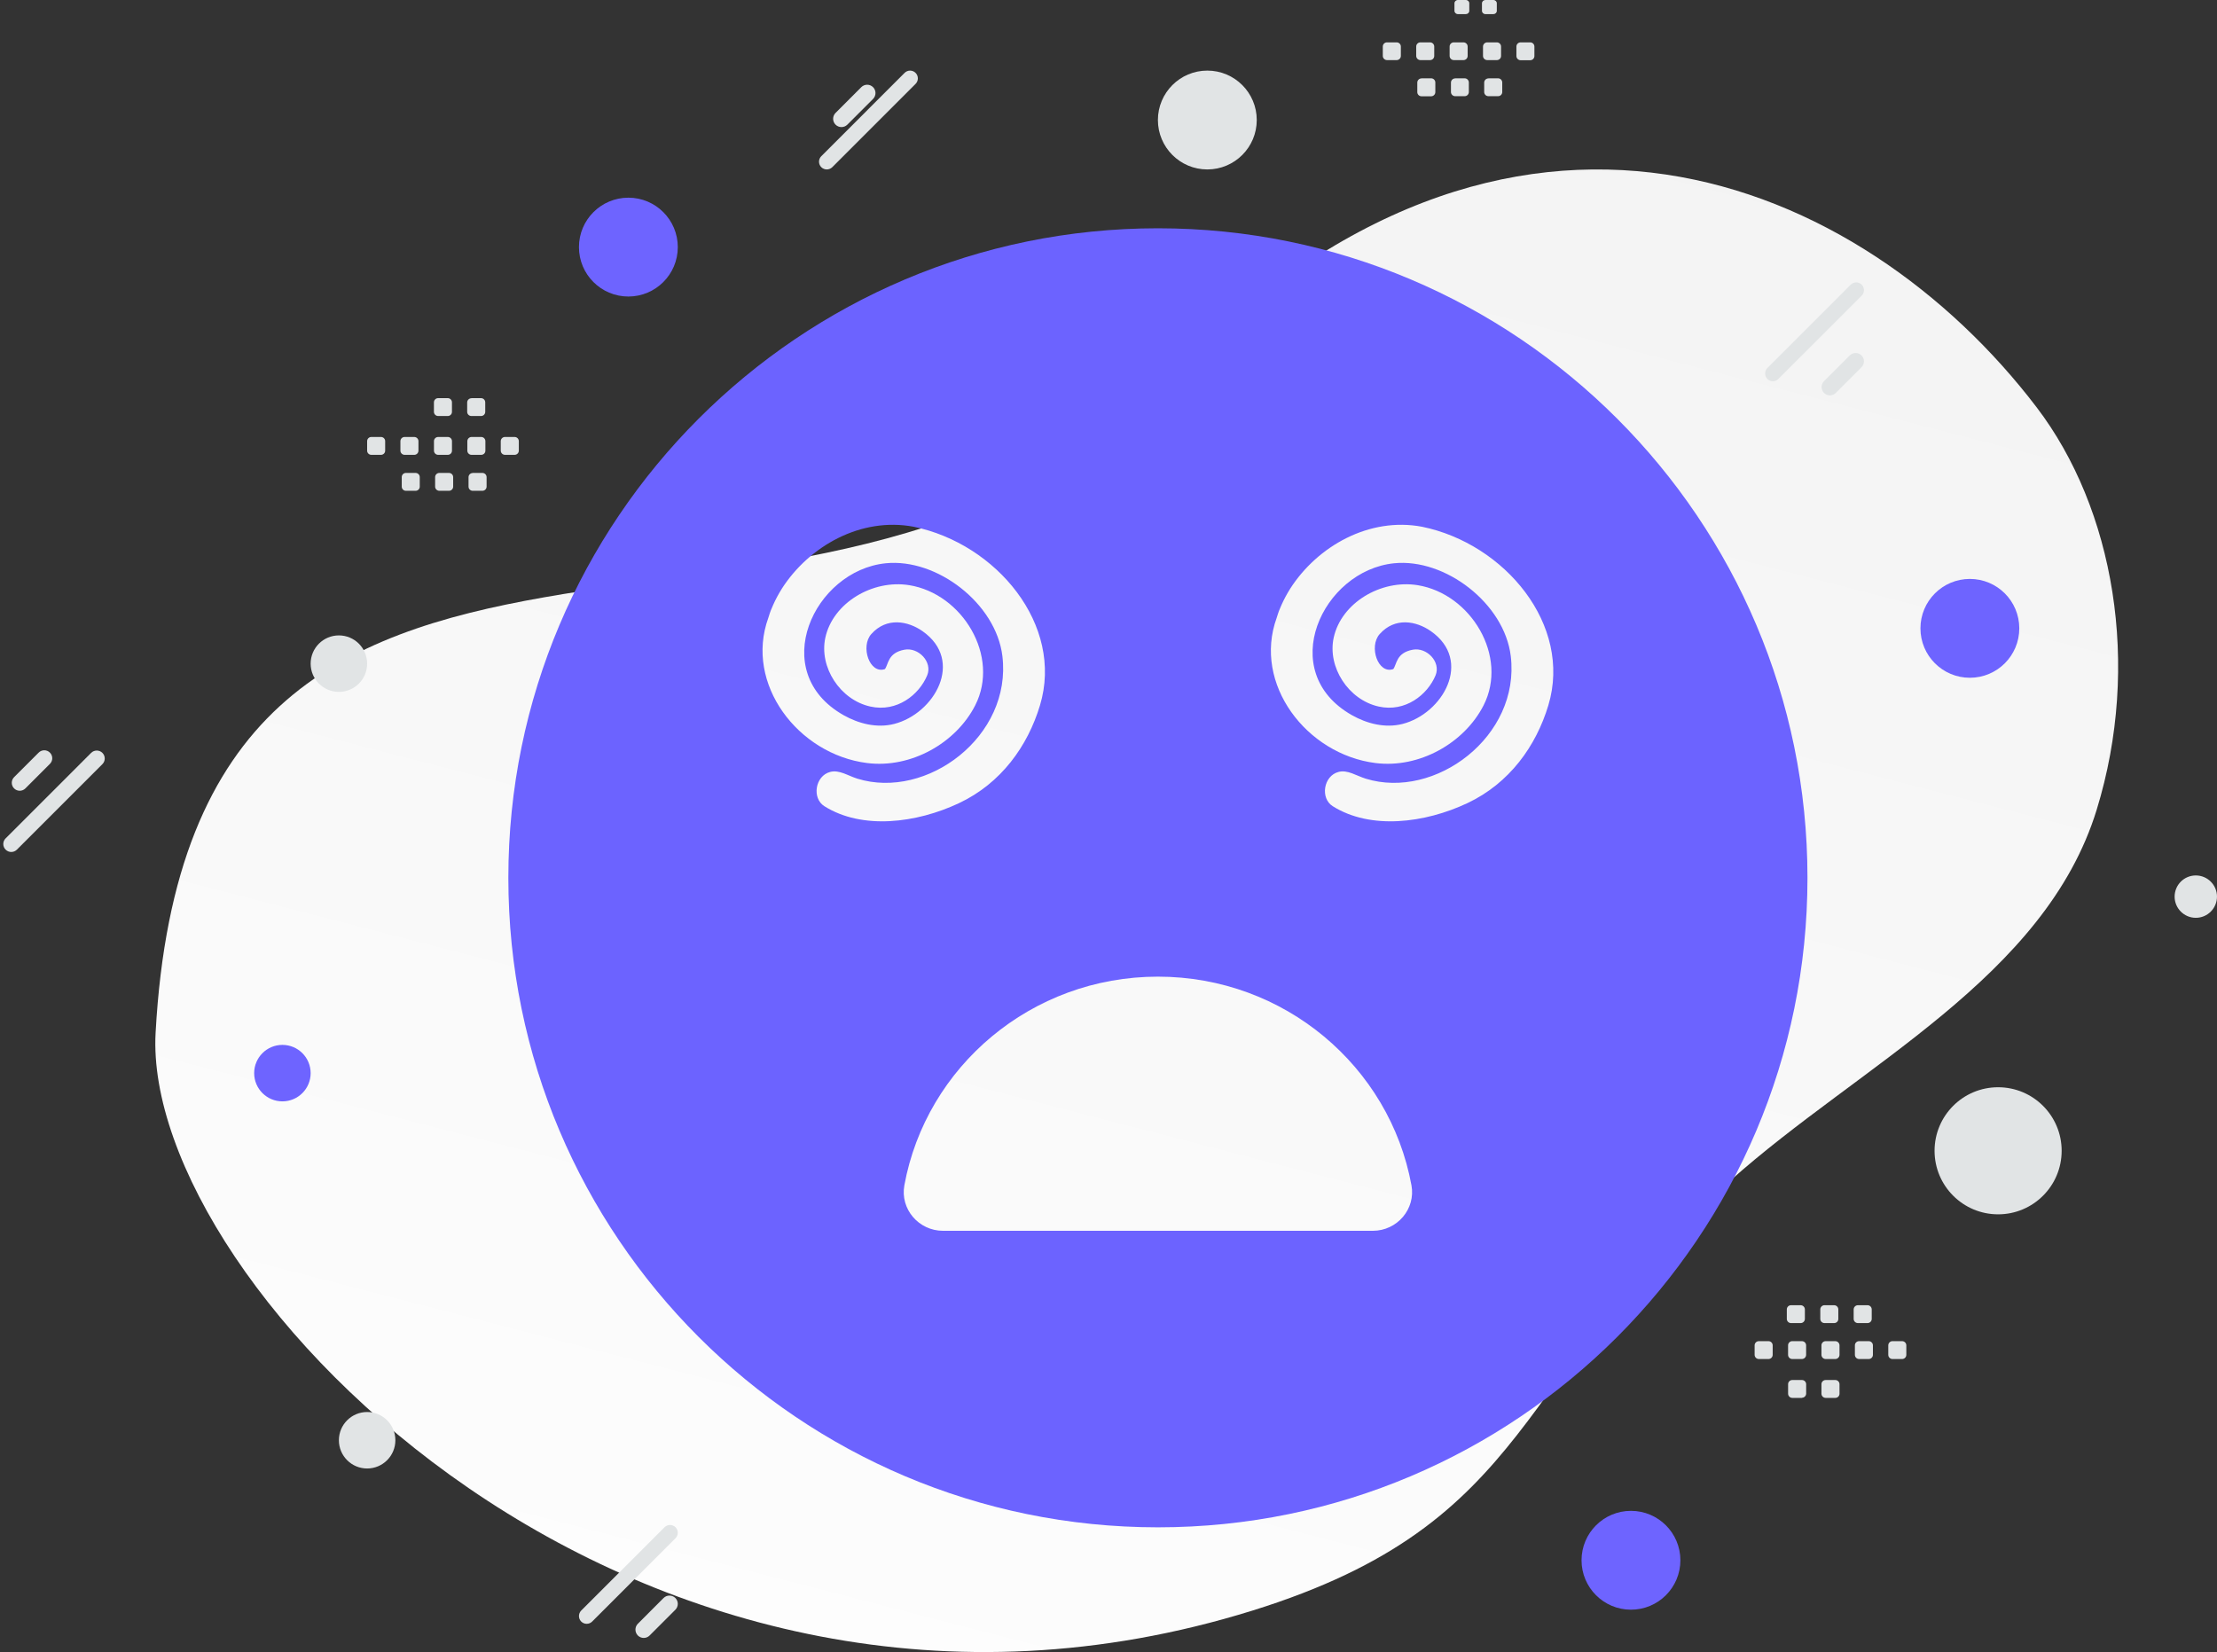 <?xml version="1.0" encoding="UTF-8"?>
<svg width="157px" height="117px" viewBox="0 0 157 117" version="1.1" xmlns="http://www.w3.org/2000/svg" xmlns:xlink="http://www.w3.org/1999/xlink">
    <rect x="0" y="0" width="157" height="117" fill="#333333" stroke="none"/>
    <title>F15E894E-149A-4FE4-A8D2-512119D4C39D</title>
    <defs>
        <linearGradient x1="30.707%" y1="113.206%" x2="78.111%" y2="-47.662%" id="linearGradient-1">
            <stop stop-color="#FFFFFF" offset="0%"></stop>
            <stop stop-color="#EEEEEE" offset="100%"></stop>
        </linearGradient>
    </defs>
    <g id="Vocabulary-Explorer" stroke="none" stroke-width="1" fill="none" fill-rule="evenodd">
        <g id="Type" transform="translate(-467, -725)">
            <g id="Group-4" transform="translate(377, 712)">
                <g id="Obsessions" transform="translate(90, 13)">
                    <g id="OBS-BG">
                        <path d="M103.244,0 L103.806,0 C103.941,0 104.05,0.104 104.05,0.232 L104.05,0.766 C104.051,0.828 104.025,0.887 103.979,0.931 C103.933,0.975 103.871,1 103.806,1 L103.244,1 C103.109,0.999 102.999,0.895 102.999,0.766 L102.999,0.232 C102.999,0.104 103.109,0 103.244,0 Z M105.193,0 L105.755,0 C105.89,0 105.999,0.104 105.999,0.232 L105.999,0.766 C106,0.828 105.974,0.887 105.929,0.931 C105.883,0.975 105.82,1 105.755,1 L105.193,1 C105.057,1 104.947,0.895 104.947,0.766 L104.947,0.232 C104.949,0.104 105.058,0.001 105.193,0 L105.193,0 Z" id="Shape" fill="#E1E4E5"></path>
                        <path d="M11.019,73.147 C10.041,91.089 45.261,127.57 88.684,114.066 C108.877,107.787 107.167,97.365 122.52,83.624 C131.672,75.436 144.824,69.243 148.481,57.342 C151.64,47.069 149.702,36.025 144.226,28.844 C131.915,12.686 107.044,1.627 82.532,27.077 C58.019,52.526 13.554,26.872 11.019,73.147 Z" id="Path" fill="url(#linearGradient-1)" fill-rule="nonzero"></path>
                        <circle id="Oval" fill="#6E64FF" fill-rule="nonzero" cx="19.999" cy="76" r="2"></circle>
                        <circle id="Oval" fill="#6E64FF" fill-rule="nonzero" cx="139.499" cy="44.5" r="3.5"></circle>
                        <circle id="Oval" fill="#E1E4E5" fill-rule="nonzero" cx="23.999" cy="47" r="2"></circle>
                        <circle id="Oval" fill="#E1E4E5" fill-rule="nonzero" cx="85.499" cy="8.5" r="3.5"></circle>
                        <circle id="Oval" fill="#6E64FF" fill-rule="nonzero" cx="44.499" cy="17.5" r="3.5"></circle>
                        <circle id="Oval" fill="#6E64FF" fill-rule="nonzero" cx="115.499" cy="110.5" r="3.5"></circle>
                        <circle id="Oval" fill="#E1E4E5" fill-rule="nonzero" cx="25.999" cy="102" r="2"></circle>
                        <circle id="Oval" fill="#E1E4E5" fill-rule="nonzero" cx="155.499" cy="63.5" r="1.5"></circle>
                        <circle id="Oval" fill="#E1E4E5" fill-rule="nonzero" cx="141.499" cy="81.5" r="4.5"></circle>
                        <path d="M125.158,26.062 L131.061,20.162 C131.164,20.058 131.304,20 131.45,20 C131.597,20 131.737,20.058 131.84,20.162 L131.84,20.162 C132.053,20.377 132.053,20.723 131.84,20.938 L125.937,26.838 C125.834,26.942 125.694,27 125.548,27 C125.401,27 125.261,26.942 125.158,26.838 L125.158,26.838 C124.947,26.623 124.947,26.278 125.158,26.062 L125.158,26.062 Z" id="Path" fill="#E1E4E5" fill-rule="nonzero"></path>
                        <path d="M129.17,26.996 L130.993,25.173 C131.103,25.062 131.253,25 131.41,25 C131.566,25 131.716,25.062 131.827,25.173 L131.827,25.173 C131.937,25.283 131.999,25.433 131.999,25.589 C131.999,25.745 131.937,25.894 131.827,26.004 L130.004,27.827 C129.894,27.938 129.744,28 129.587,28 C129.431,28 129.281,27.938 129.17,27.827 L129.17,27.827 C128.942,27.597 128.942,27.226 129.17,26.996 L129.17,26.996 Z" id="Path" fill="#E1E4E5" fill-rule="nonzero"></path>
                        <path d="M-0.458,56.182 L8.106,56.182 C8.418,56.182 8.671,56.435 8.671,56.747 L8.671,56.747 C8.671,57.058 8.419,57.31 8.108,57.31 L-0.458,57.31 C-0.768,57.31 -1.02,57.058 -1.02,56.747 L-1.02,56.747 C-1.021,56.597 -0.962,56.453 -0.856,56.347 C-0.751,56.241 -0.607,56.182 -0.458,56.182 Z" id="Path" fill="#E1E4E5" fill-rule="nonzero" transform="translate(3.825, 56.746) rotate(-45) translate(-3.825, -56.746) "></path>
                        <path d="M1.037,54.005 L3.497,54.005 C3.808,54.005 4.06,54.257 4.06,54.568 L4.06,54.568 C4.061,54.718 4.002,54.862 3.896,54.968 C3.791,55.074 3.647,55.133 3.497,55.133 L1.037,55.133 C0.726,55.132 0.474,54.88 0.474,54.568 L0.474,54.568 C0.474,54.257 0.726,54.005 1.037,54.005 Z" id="Path" fill="#E1E4E5" fill-rule="nonzero" transform="translate(2.267, 54.569) rotate(-45) translate(-2.267, -54.569) "></path>
                        <path d="M41.158,114.062 L47.059,108.162 C47.163,108.058 47.303,108 47.449,108 C47.595,108 47.735,108.058 47.838,108.162 L47.838,108.162 C47.941,108.264 47.999,108.404 47.999,108.55 C47.999,108.695 47.941,108.835 47.838,108.938 L41.937,114.838 C41.834,114.942 41.694,115 41.547,115 C41.401,115 41.261,114.942 41.158,114.838 L41.158,114.838 C40.947,114.623 40.947,114.278 41.158,114.062 Z" id="Path" fill="#E1E4E5" fill-rule="nonzero"></path>
                        <path d="M45.17,114.996 L46.993,113.171 C47.224,112.943 47.595,112.943 47.826,113.171 L47.826,113.171 C47.937,113.281 47.999,113.431 47.999,113.588 C47.999,113.744 47.937,113.894 47.826,114.005 L46.004,115.827 C45.894,115.938 45.744,116 45.587,116 C45.431,116 45.281,115.938 45.17,115.827 L45.17,115.827 C44.943,115.597 44.943,115.226 45.17,114.996 Z" id="Path" fill="#E1E4E5" fill-rule="nonzero"></path>
                        <path d="M64.838,5.94 L58.939,11.84 C58.724,12.053 58.377,12.053 58.161,11.84 L58.161,11.84 C58.058,11.737 57.999,11.597 57.999,11.451 C57.999,11.305 58.058,11.165 58.161,11.062 L64.06,5.162 C64.163,5.058 64.303,5 64.449,5 C64.595,5 64.735,5.058 64.838,5.162 L64.838,5.162 C64.941,5.265 64.999,5.405 64.999,5.551 C64.999,5.697 64.941,5.837 64.838,5.94 Z" id="Path" fill="#E1E4E5" fill-rule="nonzero"></path>
                        <path d="M61.826,7.007 L60.005,8.829 C59.775,9.057 59.403,9.057 59.173,8.829 L59.173,8.829 C59.062,8.719 58.999,8.569 58.999,8.412 C58.999,8.256 59.062,8.106 59.173,7.995 L60.994,6.173 C61.104,6.062 61.254,6 61.41,6 C61.566,6 61.716,6.062 61.826,6.173 L61.826,6.173 C61.937,6.283 61.999,6.433 61.999,6.59 C61.999,6.746 61.937,6.896 61.826,7.007 L61.826,7.007 Z" id="Path" fill="#E1E4E5" fill-rule="nonzero"></path>
                        <path d="M98.222,3 L98.905,3 C99.069,3 99.203,3.131 99.204,3.294 L99.204,3.96 C99.204,4.124 99.07,4.257 98.905,4.257 L98.222,4.257 C98.058,4.255 97.925,4.123 97.925,3.96 L97.925,3.294 C97.925,3.132 98.058,3 98.222,3 Z M100.588,3 L101.271,3 C101.434,3.001 101.566,3.132 101.568,3.294 L101.568,3.96 C101.568,4.039 101.537,4.114 101.482,4.17 C101.426,4.225 101.35,4.257 101.271,4.257 L100.588,4.257 C100.424,4.255 100.291,4.123 100.291,3.96 L100.291,3.294 C100.291,3.132 100.424,3 100.588,3 Z M102.954,3 L103.637,3 C103.8,3.001 103.933,3.132 103.934,3.294 L103.934,3.96 C103.934,4.039 103.903,4.114 103.848,4.17 C103.792,4.225 103.716,4.257 103.637,4.257 L102.954,4.257 C102.79,4.255 102.657,4.123 102.657,3.96 L102.657,3.294 C102.657,3.132 102.79,3 102.954,3 Z M105.32,3 L106.003,3 C106.166,3.001 106.299,3.132 106.3,3.294 L106.3,3.96 C106.301,4.039 106.27,4.114 106.214,4.17 C106.158,4.225 106.082,4.257 106.003,4.257 L105.323,4.257 C105.243,4.257 105.166,4.226 105.109,4.171 C105.053,4.115 105.021,4.039 105.021,3.96 L105.021,3.294 C105.024,3.131 105.158,3 105.323,3 L105.32,3 Z M107.686,3 L108.362,3 C108.526,3 108.66,3.131 108.661,3.294 L108.661,3.96 C108.664,4.041 108.633,4.118 108.577,4.176 C108.521,4.234 108.443,4.266 108.362,4.266 L107.682,4.266 C107.602,4.264 107.526,4.231 107.47,4.174 C107.415,4.116 107.385,4.04 107.387,3.96 L107.387,3.294 C107.388,3.131 107.522,3 107.686,3 Z M100.672,5.546 L101.348,5.546 C101.512,5.547 101.645,5.679 101.645,5.842 L101.645,6.518 C101.647,6.597 101.616,6.674 101.56,6.73 C101.504,6.787 101.428,6.819 101.348,6.819 L100.665,6.819 C100.501,6.819 100.368,6.687 100.368,6.525 L100.368,5.849 C100.368,5.771 100.398,5.696 100.454,5.641 C100.509,5.585 100.584,5.553 100.663,5.553 L100.672,5.546 Z M103.038,5.546 L103.721,5.546 C103.885,5.547 104.018,5.679 104.018,5.842 L104.018,6.518 C104.018,6.68 103.885,6.812 103.721,6.812 L103.038,6.812 C102.882,6.805 102.757,6.68 102.751,6.525 L102.751,5.849 C102.752,5.687 102.884,5.555 103.048,5.553 L103.038,5.546 Z M105.404,5.546 L106.085,5.546 C106.25,5.546 106.384,5.679 106.384,5.842 L106.384,6.518 C106.384,6.596 106.352,6.671 106.296,6.727 C106.24,6.782 106.164,6.812 106.085,6.812 L105.404,6.812 C105.24,6.812 105.106,6.681 105.105,6.518 L105.105,5.849 C105.106,5.685 105.241,5.553 105.407,5.553 L105.404,5.546 Z M134.7,96.248 L134.02,96.248 C133.855,96.248 133.721,96.116 133.721,95.952 L133.721,95.278 C133.721,95.115 133.855,94.982 134.02,94.982 L134.7,94.982 C134.865,94.983 134.998,95.115 134.999,95.278 L134.999,95.952 C134.998,96.114 134.866,96.246 134.703,96.248 L134.7,96.248 Z M132.336,96.248 L131.654,96.248 C131.489,96.247 131.357,96.115 131.357,95.952 L131.357,95.278 C131.356,95.2 131.387,95.125 131.443,95.069 C131.499,95.013 131.575,94.982 131.654,94.982 L132.336,94.982 C132.501,94.983 132.633,95.116 132.633,95.278 L132.633,95.952 C132.633,96.115 132.501,96.247 132.336,96.248 Z M129.968,96.248 L129.288,96.248 C129.123,96.247 128.99,96.115 128.988,95.952 L128.988,95.278 C128.988,95.115 129.122,94.982 129.288,94.982 L129.968,94.982 C130.133,94.983 130.266,95.115 130.267,95.278 L130.267,95.952 C130.266,96.114 130.134,96.246 129.97,96.248 L129.968,96.248 Z M127.604,96.248 L126.922,96.248 C126.757,96.247 126.625,96.115 126.625,95.952 L126.625,95.278 C126.624,95.2 126.655,95.125 126.711,95.069 C126.766,95.013 126.842,94.982 126.922,94.982 L127.604,94.982 C127.769,94.983 127.902,95.115 127.903,95.278 L127.903,95.952 C127.901,96.114 127.768,96.246 127.604,96.248 L127.604,96.248 Z M125.238,96.248 L124.555,96.248 C124.391,96.247 124.257,96.115 124.256,95.952 L124.256,95.278 C124.256,95.115 124.39,94.982 124.555,94.982 L125.238,94.982 C125.402,94.983 125.535,95.116 125.535,95.278 L125.535,95.952 C125.535,96.115 125.402,96.247 125.238,96.248 Z M132.252,93.702 L131.57,93.702 C131.405,93.702 131.272,93.571 131.27,93.408 L131.27,92.733 C131.272,92.569 131.405,92.438 131.57,92.436 L132.252,92.436 C132.417,92.438 132.549,92.57 132.549,92.733 L132.549,93.408 C132.549,93.571 132.416,93.702 132.252,93.702 L132.252,93.702 Z M129.886,93.702 L129.203,93.702 C129.039,93.702 128.907,93.571 128.907,93.408 L128.907,92.733 C128.907,92.57 129.039,92.438 129.203,92.436 L129.886,92.436 C130.051,92.438 130.183,92.57 130.183,92.733 L130.183,93.408 C130.184,93.486 130.153,93.561 130.098,93.616 C130.042,93.671 129.967,93.702 129.888,93.702 L129.886,93.702 Z M127.52,93.702 L126.833,93.702 C126.669,93.702 126.536,93.571 126.536,93.408 L126.536,92.733 C126.536,92.57 126.668,92.438 126.833,92.436 L127.515,92.436 C127.68,92.438 127.813,92.569 127.815,92.733 L127.815,93.408 C127.813,93.571 127.68,93.702 127.515,93.702 L127.52,93.702 Z M129.97,99 L129.288,99 C129.123,98.999 128.99,98.867 128.988,98.704 L128.988,98.03 C128.988,97.867 129.122,97.734 129.288,97.734 L129.968,97.734 C130.133,97.735 130.266,97.867 130.267,98.03 L130.267,98.704 C130.268,98.782 130.237,98.857 130.181,98.913 C130.125,98.969 130.049,99 129.97,99 L129.97,99 Z M127.607,99 L126.924,99 C126.759,98.999 126.627,98.866 126.627,98.704 L126.627,98.03 C126.626,97.952 126.657,97.877 126.713,97.821 C126.769,97.765 126.845,97.734 126.924,97.734 L127.607,97.734 C127.771,97.735 127.905,97.867 127.906,98.03 L127.906,98.704 C127.898,98.864 127.766,98.99 127.604,98.991 L127.607,99 Z M26.296,30.947 L26.979,30.947 C27.058,30.947 27.134,30.978 27.19,31.034 C27.246,31.089 27.277,31.165 27.276,31.243 L27.276,31.916 C27.277,31.995 27.246,32.07 27.19,32.126 C27.134,32.181 27.058,32.213 26.979,32.213 L26.296,32.213 C26.132,32.211 25.999,32.079 25.999,31.916 L25.999,31.243 C25.999,31.165 26.03,31.089 26.086,31.034 C26.141,30.978 26.217,30.947 26.296,30.947 Z M28.663,30.947 L29.336,30.947 C29.5,30.948 29.633,31.08 29.633,31.243 L29.633,31.916 C29.633,31.995 29.602,32.07 29.547,32.126 C29.491,32.181 29.415,32.213 29.336,32.213 L28.653,32.213 C28.489,32.211 28.356,32.079 28.356,31.916 L28.356,31.243 C28.356,31.081 28.487,30.949 28.651,30.947 L28.663,30.947 Z M31.029,30.947 L31.711,30.947 C31.876,30.948 32.008,31.08 32.008,31.243 L32.008,31.916 C32.009,31.995 31.978,32.07 31.922,32.126 C31.866,32.181 31.791,32.213 31.711,32.213 L31.029,32.213 C30.864,32.211 30.732,32.079 30.732,31.916 L30.732,31.243 C30.731,31.165 30.762,31.089 30.818,31.034 C30.874,30.978 30.949,30.947 31.029,30.947 L31.029,30.947 Z M33.395,30.947 L34.077,30.947 C34.242,30.948 34.374,31.08 34.374,31.243 L34.374,31.916 C34.375,31.995 34.344,32.07 34.288,32.126 C34.233,32.181 34.157,32.213 34.077,32.213 L33.395,32.213 C33.229,32.213 33.095,32.08 33.095,31.916 L33.095,31.243 C33.098,31.085 33.223,30.955 33.383,30.947 L33.395,30.947 Z M35.761,30.947 L36.441,30.947 C36.607,30.947 36.741,31.079 36.741,31.243 L36.741,31.916 C36.741,32.08 36.607,32.213 36.441,32.213 L35.761,32.213 C35.596,32.211 35.463,32.08 35.462,31.916 L35.462,31.243 C35.463,31.084 35.589,30.954 35.749,30.947 L35.761,30.947 Z M28.747,33.493 L29.429,33.493 C29.594,33.494 29.726,33.626 29.726,33.789 L29.726,34.465 C29.726,34.627 29.593,34.759 29.429,34.759 L28.747,34.759 C28.583,34.759 28.45,34.627 28.45,34.465 L28.45,33.789 C28.449,33.711 28.48,33.636 28.535,33.58 C28.59,33.525 28.666,33.493 28.744,33.493 L28.747,33.493 Z M31.113,33.493 L31.796,33.493 C31.959,33.495 32.091,33.627 32.092,33.789 L32.092,34.465 C32.091,34.626 31.959,34.757 31.796,34.759 L31.113,34.759 C30.949,34.757 30.816,34.627 30.814,34.465 L30.814,33.789 C30.815,33.627 30.947,33.495 31.11,33.493 L31.113,33.493 Z M33.477,33.493 L34.159,33.493 C34.325,33.493 34.459,33.625 34.459,33.789 L34.459,34.465 C34.459,34.543 34.427,34.618 34.371,34.673 C34.315,34.728 34.238,34.759 34.159,34.759 L33.477,34.759 C33.313,34.759 33.18,34.627 33.18,34.465 L33.18,33.789 C33.183,33.632 33.309,33.506 33.467,33.499 L33.477,33.493 Z M31.026,28.197 L31.709,28.197 C31.873,28.198 32.006,28.331 32.006,28.493 L32.006,29.167 C32.007,29.245 31.976,29.321 31.92,29.376 C31.864,29.432 31.788,29.463 31.709,29.463 L31.026,29.463 C30.862,29.461 30.731,29.329 30.729,29.167 L30.729,28.493 C30.729,28.415 30.76,28.34 30.816,28.284 C30.871,28.228 30.947,28.197 31.026,28.197 L31.026,28.197 Z M33.392,28.197 L34.075,28.197 C34.236,28.203 34.363,28.334 34.363,28.493 L34.363,29.167 C34.363,29.245 34.332,29.321 34.277,29.376 C34.221,29.432 34.145,29.463 34.066,29.463 L33.383,29.463 C33.218,29.463 33.084,29.33 33.084,29.167 L33.084,28.493 C33.09,28.334 33.221,28.206 33.383,28.204 L33.392,28.197 Z" id="Shape" fill="#E1E4E5"></path>
                    </g>
                    <path d="M55.366,41.692 C57.3,38.677 60.969,36.597 64.709,37.306 C70.55,38.503 75.365,44.251 73.647,49.956 C72.78,52.832 70.901,55.471 67.915,56.879 C64.904,58.299 61.059,58.782 58.378,57.095 C57.481,56.531 57.724,54.946 58.793,54.668 C59.435,54.502 60.056,54.942 60.715,55.146 C65.629,56.665 71.68,52.155 70.985,46.457 C70.531,42.737 66.345,39.524 62.725,39.891 C57.636,40.408 54.304,47.577 59.74,50.65 C60.799,51.248 62.086,51.582 63.313,51.272 C66.169,50.548 68.325,46.791 65.324,44.696 C64.297,43.979 62.788,43.685 61.7,44.908 C60.915,45.792 61.587,47.768 62.668,47.384 C62.926,47.037 62.864,46.236 64.045,46.013 C65.041,45.824 66.055,46.88 65.66,47.83 C65.088,49.205 63.52,50.457 61.635,50.038 C59.483,49.561 57.997,47.239 58.447,45.163 C58.983,42.696 61.792,41.026 64.385,41.442 C68.167,42.049 70.832,46.488 69.058,49.959 C67.697,52.625 64.512,54.431 61.406,54.039 C56.516,53.423 52.713,48.429 54.41,43.756 C54.562,43.263 54.619,43.141 54.749,42.848 C54.925,42.449 55.135,42.064 55.367,41.692 L55.366,41.692 Z M91.366,41.692 C93.299,38.677 96.969,36.597 100.709,37.306 C106.55,38.503 111.365,44.251 109.647,49.956 C108.78,52.832 106.901,55.471 103.915,56.879 C100.903,58.299 97.059,58.782 94.378,57.095 C93.481,56.531 93.724,54.946 94.792,54.668 C95.434,54.502 96.055,54.942 96.715,55.146 C101.629,56.665 107.68,52.155 106.986,46.457 C106.533,42.737 102.346,39.524 98.726,39.891 C93.637,40.408 90.305,47.577 95.74,50.65 C96.798,51.248 98.086,51.582 99.314,51.272 C102.169,50.548 104.326,46.791 101.324,44.696 C100.298,43.979 98.79,43.685 97.702,44.908 C96.916,45.792 97.588,47.768 98.668,47.384 C98.926,47.037 98.865,46.236 100.045,46.013 C101.041,45.824 102.055,46.88 101.661,47.83 C101.09,49.205 99.521,50.457 97.635,50.038 C95.482,49.561 93.996,47.239 94.447,45.163 C94.982,42.696 97.792,41.026 100.386,41.442 C104.168,42.049 106.833,46.488 105.059,49.959 C103.697,52.625 100.512,54.431 97.406,54.039 C92.515,53.423 88.713,48.429 90.41,43.756 C90.561,43.263 90.619,43.141 90.748,42.848 C90.925,42.449 91.134,42.064 91.367,41.692 L91.366,41.692 Z M99.954,83.942 C98.414,75.539 90.961,69.167 81.999,69.167 C73.037,69.167 65.585,75.539 64.044,83.942 C63.736,85.622 65.055,87.167 66.784,87.167 L97.215,87.167 C98.944,87.167 100.263,85.622 99.955,83.942 L99.954,83.942 Z M81.999,16.167 C107.387,16.167 127.999,36.779 127.999,62.167 C127.999,87.554 107.387,108.167 81.999,108.167 C56.612,108.167 35.999,87.554 35.999,62.167 C35.999,36.779 56.612,16.167 81.999,16.167 L81.999,16.167 Z" id="Obsession" fill="#6C63FF"></path>
                </g>
            </g>
        </g>
    </g>
</svg>